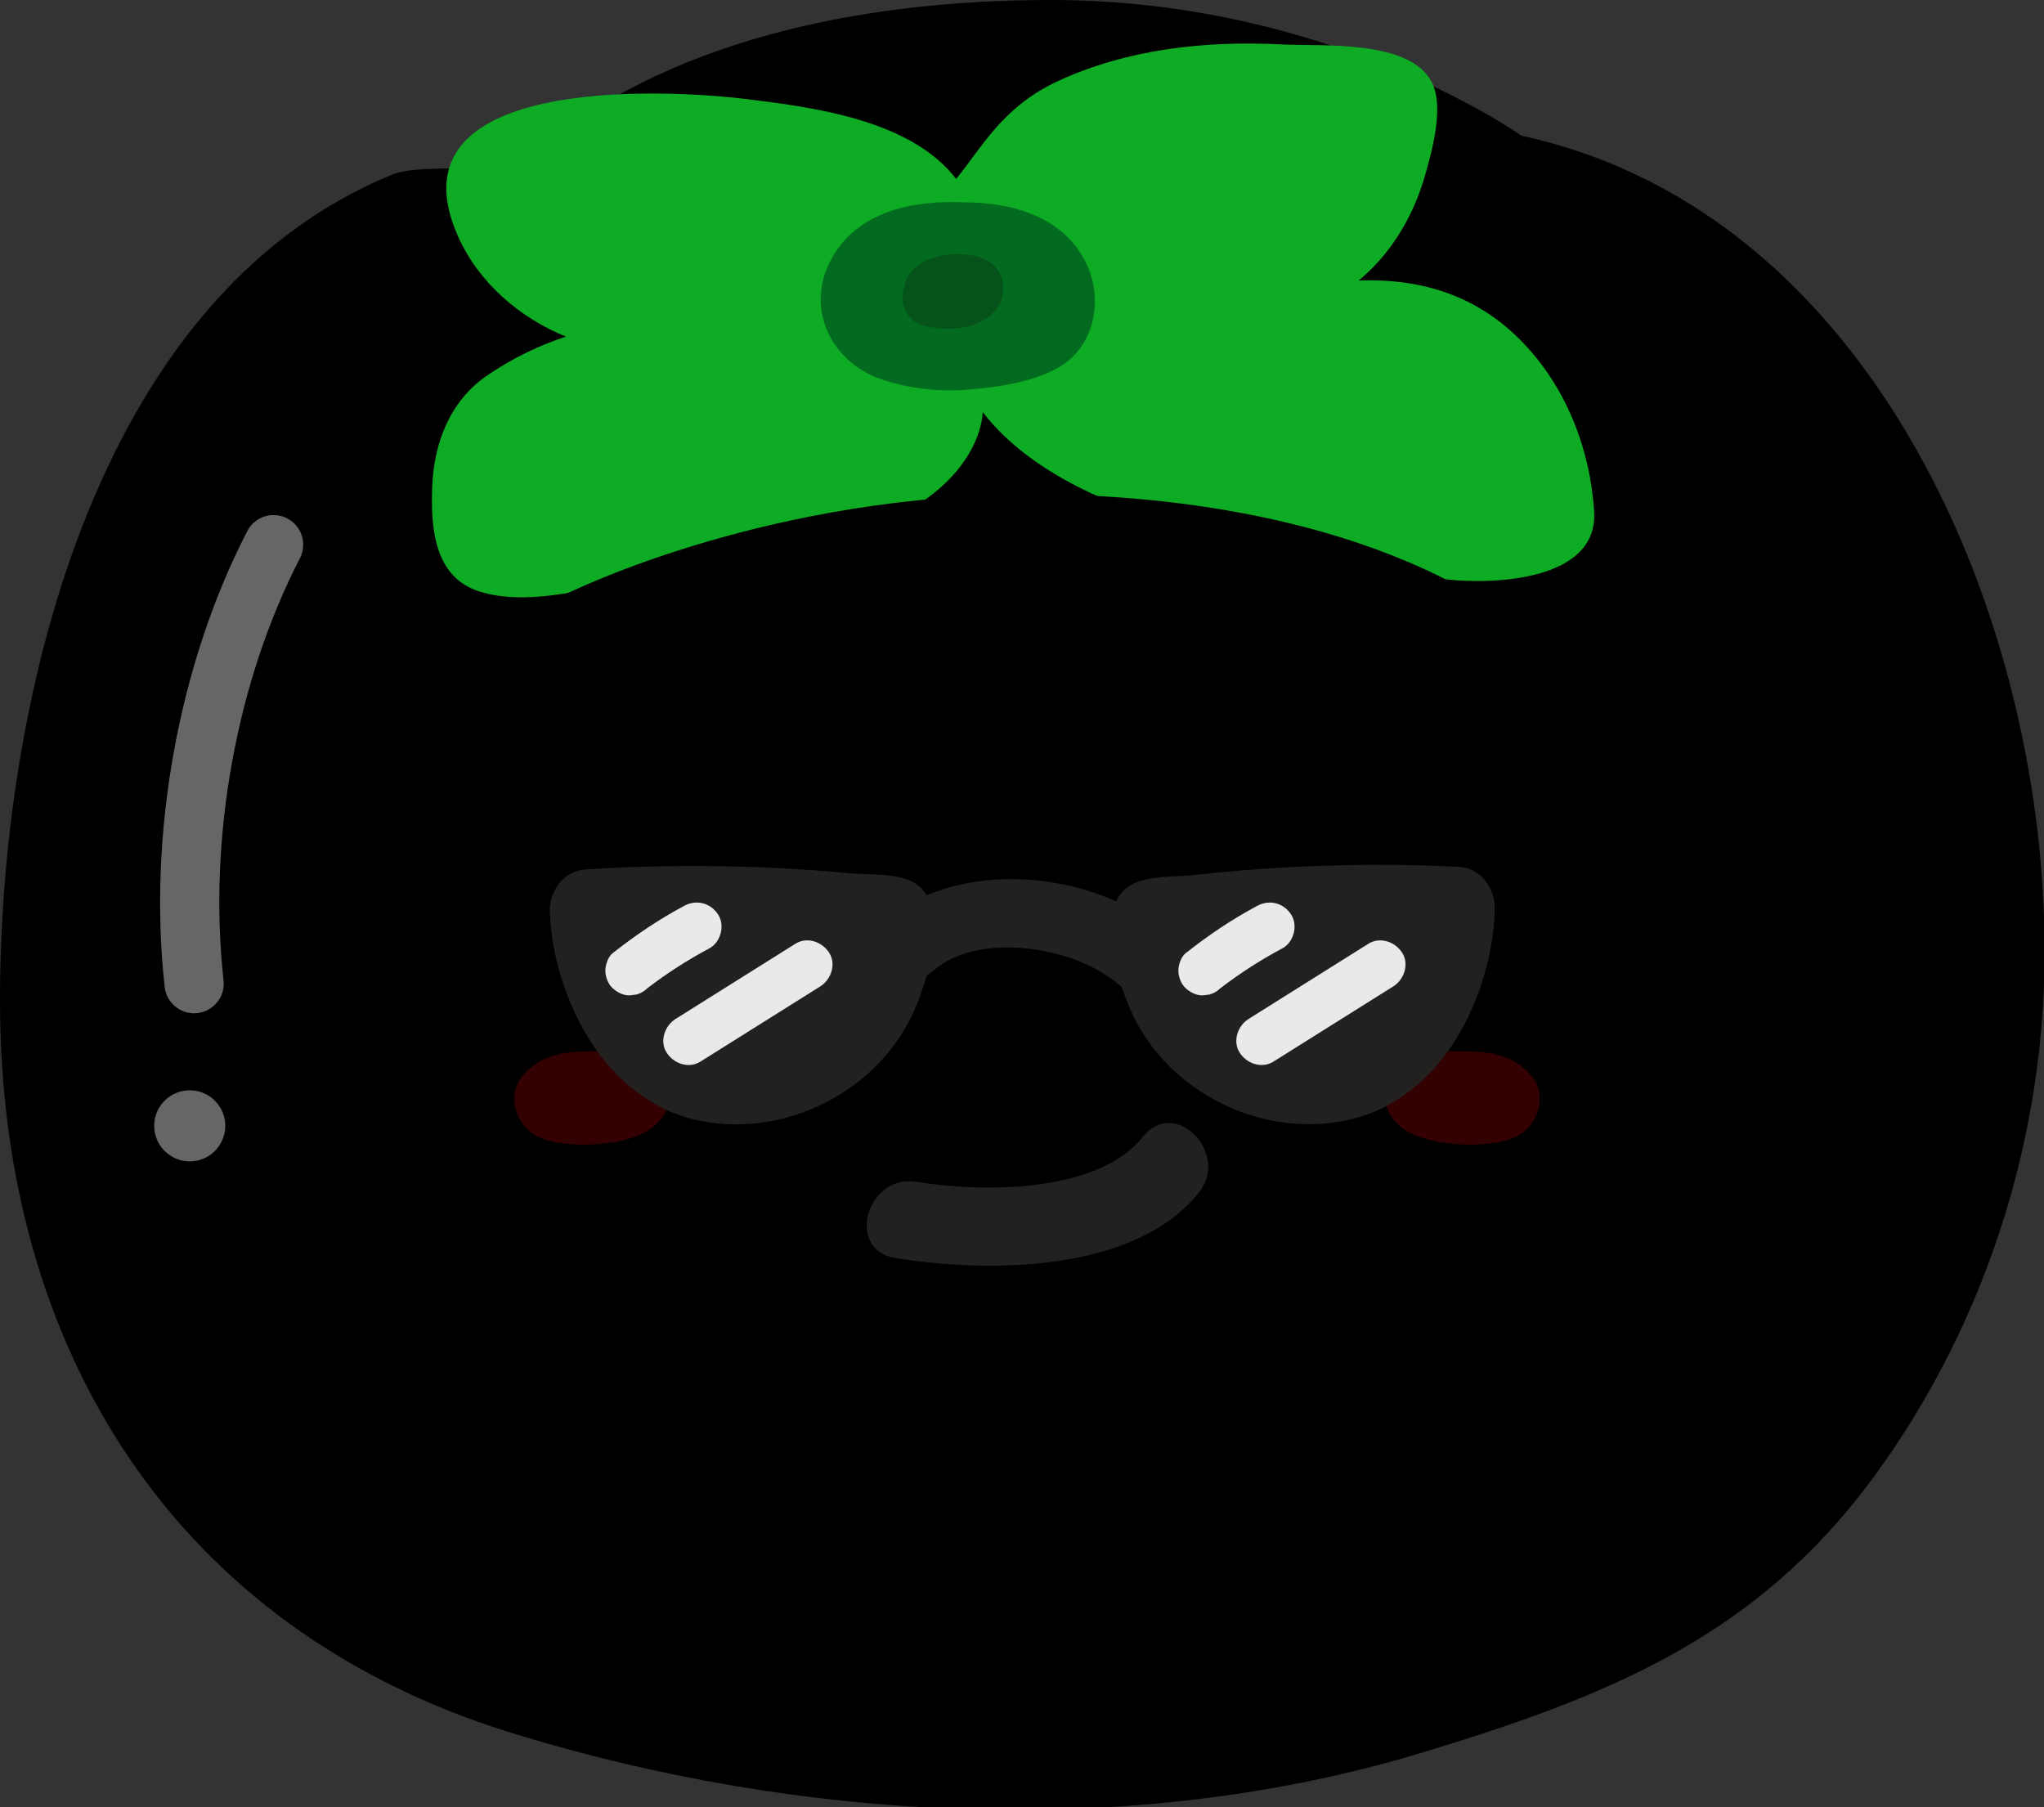 <svg width="207" height="183" xmlns="http://www.w3.org/2000/svg" xmlns:undefined="http://www.inkscape.org/namespaces/inkscape" version="1.1">
 <rect width="100%" height="100%" fill="#333333" stroke="none"/>
 <defs>
  <clipPath id="clip_42">
   <path id="svg_1" d="m-74.116,-96.509l360,0l0,360l-360,0l0,-360z"/>
  </clipPath>
  <clipPath id="clip_43">
   <path id="svg_2" d="m104.5,27.467l26.544,0l0,-15.031l-26.544,0l0,15.031z"/>
  </clipPath>
  <clipPath id="clip_44">
   <path id="svg_3" d="m57.172,49.141l29.53,0l0,-16.667l-29.53,0l0,16.667z"/>
  </clipPath>
  <clipPath id="clip_45">
   <path id="svg_4" d="m59.839,27.813l27.434,0l0,-12.239l-27.434,0l0,12.239z"/>
  </clipPath>
  <clipPath id="clip_46">
   <path id="svg_5" d="m101.405,45.848l46.751,0l0,-14.96l-46.751,0l0,14.96z"/>
  </clipPath>
  <clipPath id="clip_47">
   <path id="svg_6" d="m61.306,107.848l23.006,0l0,-16.448l-23.006,0l0,16.448z"/>
  </clipPath>
  <clipPath id="clip_48">
   <path id="svg_7" d="m119.336,107.848l23.005,0l0,-16.448l-23.005,0l0,16.448z"/>
  </clipPath>
  <clipPath id="clip_49">
   <path id="svg_8" d="m16.214,102.612l14.494,0l0,-50.455l-14.494,0l0,50.455z"/>
  </clipPath>
  <clipPath id="clip_50">
   <path id="svg_9" d="m15.615,117.61l7.201,0l0,-7.201l-7.201,0l0,7.201z"/>
  </clipPath>
 </defs>
 <g>
  <title>Layer 1</title>
  <g id="svg_10">
   <g id="svg_11"  >
    <g id="svg_12" clip-path="url(#clip_42)">
     <path id="svg_13" fill="current" d="m205.274,77.063c-5.269,-28.636 -22.227,-57.054 -51.197,-63.319c0,0 -19.241,-13.744 -47.644,-13.744c-19.806,0 -39.516,4.306 -52.794,15.898c-2.246,1.961 -10.756,0.496 -13.895,1.776c-30.674,12.513 -39.803,54.44 -39.744,83.878c0.07,35.019 17.611,63.347 51.747,73.916c29.163,9.03 62.922,10.926 92.324,1.996c18.831,-5.718 33.836,-11.701 45.777,-28.024c10.379,-14.187 16.381,-31.57 17.125,-49.121c0.316,-7.463 -0.248,-15.367 -1.699,-23.256"/>
     <path id="svg_14" fill="current" d="m62.209,38.375c-0.721,0 -1.437,-0.311 -1.931,-0.911c-4.224,-5.128 -10.18,-8.444 -17.704,-9.856c-1.357,-0.254 -2.251,-1.56 -1.996,-2.918c0.255,-1.356 1.56,-2.248 2.918,-1.996c8.585,1.611 15.722,5.618 20.641,11.592c0.878,1.066 0.726,2.641 -0.34,3.519c-0.466,0.383 -1.028,0.57 -1.588,0.57"/>
     <path id="svg_15" fill="current" d="m130.838,38.375c-0.56,0 -1.122,-0.187 -1.588,-0.57c-1.066,-0.877 -1.219,-2.453 -0.341,-3.519c11.914,-14.471 32.157,-14.637 33.012,-14.637c1.381,0 2.5,1.12 2.5,2.5c0,1.38 -1.117,2.498 -2.497,2.5c-0.187,0 -18.764,0.195 -29.155,12.815c-0.494,0.6 -1.21,0.911 -1.931,0.911"/>
     <path id="svg_16" fill="#0eab24" d="m157.655,39.219c-0.573,-0.969 -1.21,-1.9 -1.911,-2.785c-4.705,-5.933 -10.819,-8.283 -18.145,-8.027c3.321,-2.754 5.552,-6.546 6.725,-10.669c0.707,-2.484 1.926,-6.863 0.704,-9.347c-2.177,-4.424 -11.129,-3.681 -15.199,-3.892c-7.692,-0.399 -15.659,0.451 -22.709,3.723c-5.704,2.646 -7.805,6.931 -10.295,9.892c-4.644,-6.056 -14.75,-7.277 -21.193,-8.076c-8.657,-1.07 -36.442,-2.351 -29.26,13.868c2.078,4.692 6.232,8.272 10.939,10.179c-2.535,0.836 -5.259,2.077 -7.987,3.944c-3.737,2.558 -5.373,6.806 -5.549,11.202c-0.166,4.142 0.151,9.216 4.792,10.669c4.632,1.45 10.162,-0.129 14.786,-0.952c6.29,-1.12 12.561,-2.346 18.806,-3.696c17.431,-3.769 17.358,-13.522 17.359,-13.521c4.994,6.439 13.551,9.674 21.091,11.947c8.428,2.542 17.177,4.018 25.913,4.999c4.644,0.521 15.375,0.167 14.918,-6.898c-0.286,-4.403 -1.546,-8.771 -3.785,-12.56"/>
     <g id="svg_17" opacity="0.4">
      <g id="svg_18" clip-path="url(#clip_43)">
       <path id="svg_19" fill="#0eab24" d="m106.999,27.466c-0.608,0 -1.219,-0.221 -1.7,-0.668c-1.012,-0.939 -1.071,-2.521 -0.131,-3.533c1.737,-1.871 3.901,-3.078 5.793,-4.064c5.381,-2.799 11.07,-5.045 16.911,-6.673c1.332,-0.373 2.709,0.409 3.079,1.738c0.371,1.33 -0.407,2.709 -1.737,3.079c-5.507,1.534 -10.871,3.651 -15.944,6.292c-1.521,0.791 -3.244,1.744 -4.438,3.03c-0.492,0.53 -1.162,0.799 -1.833,0.799"/>
      </g>
     </g>
     <g id="svg_20" opacity="0.4">
      <g id="svg_21" clip-path="url(#clip_44)">
       <path id="svg_22" fill="#0eab24" d="m59.674,49.14c-0.722,0 -1.438,-0.312 -1.933,-0.912c-0.877,-1.067 -0.723,-2.643 0.344,-3.52c7.389,-6.073 16.248,-10.286 25.621,-12.183c1.355,-0.278 2.673,0.601 2.946,1.954c0.274,1.353 -0.601,2.673 -1.954,2.946c-8.574,1.736 -16.679,5.59 -23.438,11.147c-0.465,0.381 -1.027,0.568 -1.586,0.568"/>
      </g>
     </g>
     <g id="svg_23" opacity="0.4">
      <g id="svg_24" clip-path="url(#clip_45)">
       <path id="svg_25" fill="#0eab24" d="m84.77,27.813c-0.401,0 -0.807,-0.096 -1.185,-0.3c-6.731,-3.629 -13.987,-5.971 -21.569,-6.961c-1.37,-0.177 -2.334,-1.432 -2.156,-2.802c0.179,-1.369 1.432,-2.336 2.803,-2.155c8.188,1.069 16.026,3.598 23.295,7.518c1.216,0.655 1.67,2.172 1.015,3.387c-0.453,0.837 -1.314,1.313 -2.203,1.313"/>
      </g>
     </g>
     <g id="svg_26" opacity="0.4">
      <g id="svg_27" clip-path="url(#clip_46)">
       <path id="svg_28" fill="#0eab24" d="m145.653,45.847c-0.501,0 -1.006,-0.149 -1.445,-0.461c-10.084,-7.156 -23.223,-10.223 -40.177,-9.358c-1.382,0.064 -2.553,-0.992 -2.623,-2.37c-0.07,-1.379 0.991,-2.554 2.37,-2.624c18.118,-0.913 32.287,2.443 43.324,10.274c1.126,0.8 1.391,2.36 0.592,3.486c-0.487,0.687 -1.259,1.053 -2.041,1.053"/>
      </g>
     </g>
     <path id="svg_29" fill="#036b20" d="m109.503,25.75c-2.471,-3.973 -7.251,-5.244 -11.727,-5.257c-5.275,-0.254 -11.123,0.861 -13.733,6.026c-2.494,4.934 0.261,10.246 5.287,11.918c2.824,0.94 5.86,1.265 8.823,1.012c2.886,-0.246 6.042,-0.691 8.656,-2.012c4.103,-2.075 5.096,-7.218 3.024,-11.113c-0.104,-0.197 -0.215,-0.388 -0.33,-0.574"/>
     <path id="svg_30" fill="#05531a" d="m101.48,28.242c-0.234,-0.774 -0.759,-1.472 -1.475,-1.863c-0.52,-0.284 -1.09,-0.444 -1.671,-0.53c-1.222,-0.182 -2.441,-0.17 -3.638,0.179c-1.346,0.392 -2.672,1.282 -3.048,2.711c-0.025,0.098 -0.032,0.195 -0.048,0.292c-0.06,0.157 -0.106,0.321 -0.135,0.491c-0.169,0.974 0.026,1.895 0.702,2.637c0.419,0.46 1.054,0.789 1.663,0.908c0.954,0.187 2.015,0.259 2.986,0.183c1.313,-0.104 2.503,-0.471 3.523,-1.329c1.033,-0.869 1.537,-2.374 1.141,-3.679"/>
     <path id="svg_31" fill="current" d="m57.601,65.292c-0.907,0 -1.782,-0.495 -2.225,-1.357c-0.631,-1.228 -0.148,-2.736 1.079,-3.367c0.791,-0.407 19.657,-9.962 46.03,-10.493c8.466,-0.175 29.956,0.455 46.522,10.009c1.196,0.69 1.606,2.219 0.917,3.415c-0.691,1.196 -2.22,1.606 -3.415,0.917c-15.478,-8.927 -35.872,-9.506 -43.922,-9.343c-25.228,0.51 -43.661,9.847 -43.844,9.941c-0.366,0.188 -0.757,0.278 -1.142,0.278"/>
     <path id="svg_32" fill="rgba(255,7,7,0.2)" d="m142.082,107.697c1.275,-0.749 2.982,-1.092 4.42,-1.206c0.854,-0.067 1.711,-0.048 2.562,0.026c2.342,-0.052 4.775,0.708 6.18,2.625c1.116,1.524 0.803,3.501 -0.34,4.895c-1.019,1.245 -2.581,1.598 -4.097,1.77c-0.877,0.1 -1.764,0.123 -2.645,0.09c-2.719,-0.103 -6.733,-0.762 -7.718,-3.775c-0.713,-2.184 0.181,-3.57 1.638,-4.425"/>
     <path id="svg_33" fill="rgba(255,7,7,0.2)" d="m65.935,107.697c-1.275,-0.749 -2.982,-1.092 -4.42,-1.206c-0.855,-0.067 -1.71,-0.048 -2.562,0.026c-2.343,-0.052 -4.775,0.708 -6.18,2.625c-1.117,1.524 -0.803,3.501 0.34,4.895c1.02,1.245 2.581,1.598 4.097,1.77c0.877,0.1 1.764,0.123 2.645,0.09c2.718,-0.103 6.734,-0.762 7.718,-3.775c0.713,-2.184 -0.181,-3.57 -1.638,-4.425"/>
     <path id="svg_34" fill="#232020" d="m151.379,92.078c0.049,-2.11 -1.408,-4.194 -3.67,-4.305c-5.81,-0.283 -11.635,-0.261 -17.443,0.061c-3.064,0.171 -6.129,0.409 -9.177,0.761c-2.004,0.231 -5.102,0.008 -6.795,1.169c-3.648,2.5 -0.893,10.423 0.651,13.461c4.039,7.945 13.756,12.329 22.394,9.991c3.983,-1.079 7.38,-3.867 9.67,-7.3c2.632,-3.945 4.261,-9.09 4.37,-13.838"/>
     <path id="svg_35" fill="#232020" d="m55.682,92.412c-0.083,-2.11 1.338,-4.218 3.598,-4.365c5.805,-0.381 11.629,-0.456 17.442,-0.23c3.065,0.119 6.134,0.307 9.188,0.609c2.007,0.198 5.102,-0.076 6.813,1.055c3.689,2.439 1.066,10.408 -0.427,13.471c-3.906,8.011 -13.549,12.555 -22.225,10.36c-4,-1.011 -7.443,-3.743 -9.79,-7.137c-2.697,-3.902 -4.411,-9.019 -4.599,-13.763"/>
     <path id="svg_36" fill="#232020" d="m118.177,94.53c-7.427,-6.476 -21.269,-7.767 -28.943,-1.011c-3.458,3.046 1.844,7.817 5.282,4.79c4.636,-4.082 14.427,-2.386 18.684,1.326c3.461,3.019 8.446,-2.081 4.977,-5.105"/>
     <path id="svg_37" fill="#232020" d="m115.761,115.101c-4.621,5.792 -16.342,5.644 -22.965,4.579c-5.037,-0.809 -7.204,6.898 -2.127,7.714c9.314,1.497 24.216,1.552 30.749,-6.636c3.18,-3.985 -2.445,-9.682 -5.657,-5.657"/>
     <g id="svg_38" opacity="0.9">
      <g id="svg_39" clip-path="url(#clip_47)">
       <path id="svg_40" fill="#ffffff" d="m72.731,92.618c-0.757,-1.176 -2.184,-1.555 -3.42,-0.897c-2.578,1.372 -4.982,3.001 -7.273,4.808c-0.469,0.369 -0.732,1.202 -0.732,1.768c0,0.613 0.272,1.345 0.732,1.767c0.476,0.438 1.102,0.763 1.768,0.733c0.221,-0.03 0.443,-0.06 0.664,-0.089c0.419,-0.117 0.782,-0.33 1.092,-0.634c1.977,-1.515 4.073,-2.865 6.273,-4.036c1.155,-0.615 1.607,-2.316 0.896,-3.42"/>
       <path id="svg_41" fill="#ffffff" d="m83.965,96.469c-0.715,-1.108 -2.236,-1.641 -3.42,-0.896c-4.044,2.537 -8.087,5.075 -12.13,7.613c-1.107,0.694 -1.644,2.261 -0.897,3.42c0.715,1.109 2.236,1.64 3.421,0.897c4.043,-2.538 8.086,-5.076 12.129,-7.613c1.107,-0.695 1.645,-2.261 0.897,-3.421"/>
      </g>
     </g>
     <g id="svg_42" opacity="0.9">
      <g id="svg_43" clip-path="url(#clip_48)">
       <path id="svg_44" fill="#ffffff" d="m130.761,92.618c-0.757,-1.176 -2.184,-1.555 -3.42,-0.897c-2.578,1.372 -4.981,3.001 -7.273,4.808c-0.468,0.369 -0.732,1.202 -0.732,1.768c0,0.613 0.272,1.345 0.732,1.767c0.476,0.438 1.102,0.763 1.768,0.733c0.222,-0.03 0.443,-0.06 0.664,-0.089c0.419,-0.117 0.782,-0.33 1.092,-0.634c1.977,-1.515 4.073,-2.865 6.273,-4.036c1.156,-0.615 1.608,-2.316 0.896,-3.42"/>
       <path id="svg_45" fill="#ffffff" d="m141.995,96.469c-0.715,-1.108 -2.235,-1.641 -3.421,-0.896c-4.043,2.537 -8.086,5.075 -12.129,7.613c-1.106,0.694 -1.644,2.261 -0.897,3.42c0.716,1.109 2.236,1.64 3.421,0.897c4.043,-2.538 8.086,-5.076 12.129,-7.613c1.107,-0.695 1.644,-2.261 0.897,-3.421"/>
      </g>
     </g>
     <g id="svg_46" opacity="0.4">
      <g id="svg_47" clip-path="url(#clip_49)">
       <path id="svg_48" fill="#ffffff" d="m19.655,102.612c-1.508,0 -2.807,-1.134 -2.978,-2.668c-1.72,-15.436 1.407,-32.693 8.365,-46.163c0.759,-1.471 2.566,-2.05 4.042,-1.288c1.471,0.76 2.049,2.569 1.288,4.042c-6.436,12.46 -9.326,28.438 -7.732,42.745c0.184,1.646 -1.003,3.13 -2.649,3.313c-0.112,0.013 -0.225,0.019 -0.336,0.019"/>
      </g>
     </g>
     <g id="svg_49" opacity="0.4">
      <g id="svg_50" clip-path="url(#clip_50)">
       <path id="svg_51" fill="#ffffff" d="m22.805,113.734c0.152,1.982 -1.332,3.713 -3.314,3.865c-1.983,0.152 -3.713,-1.333 -3.865,-3.315c-0.152,-1.983 1.332,-3.713 3.314,-3.864c1.983,-0.153 3.713,1.332 3.865,3.314"/>
      </g>
     </g>
    </g>
   </g>
  </g>
 </g>
</svg>